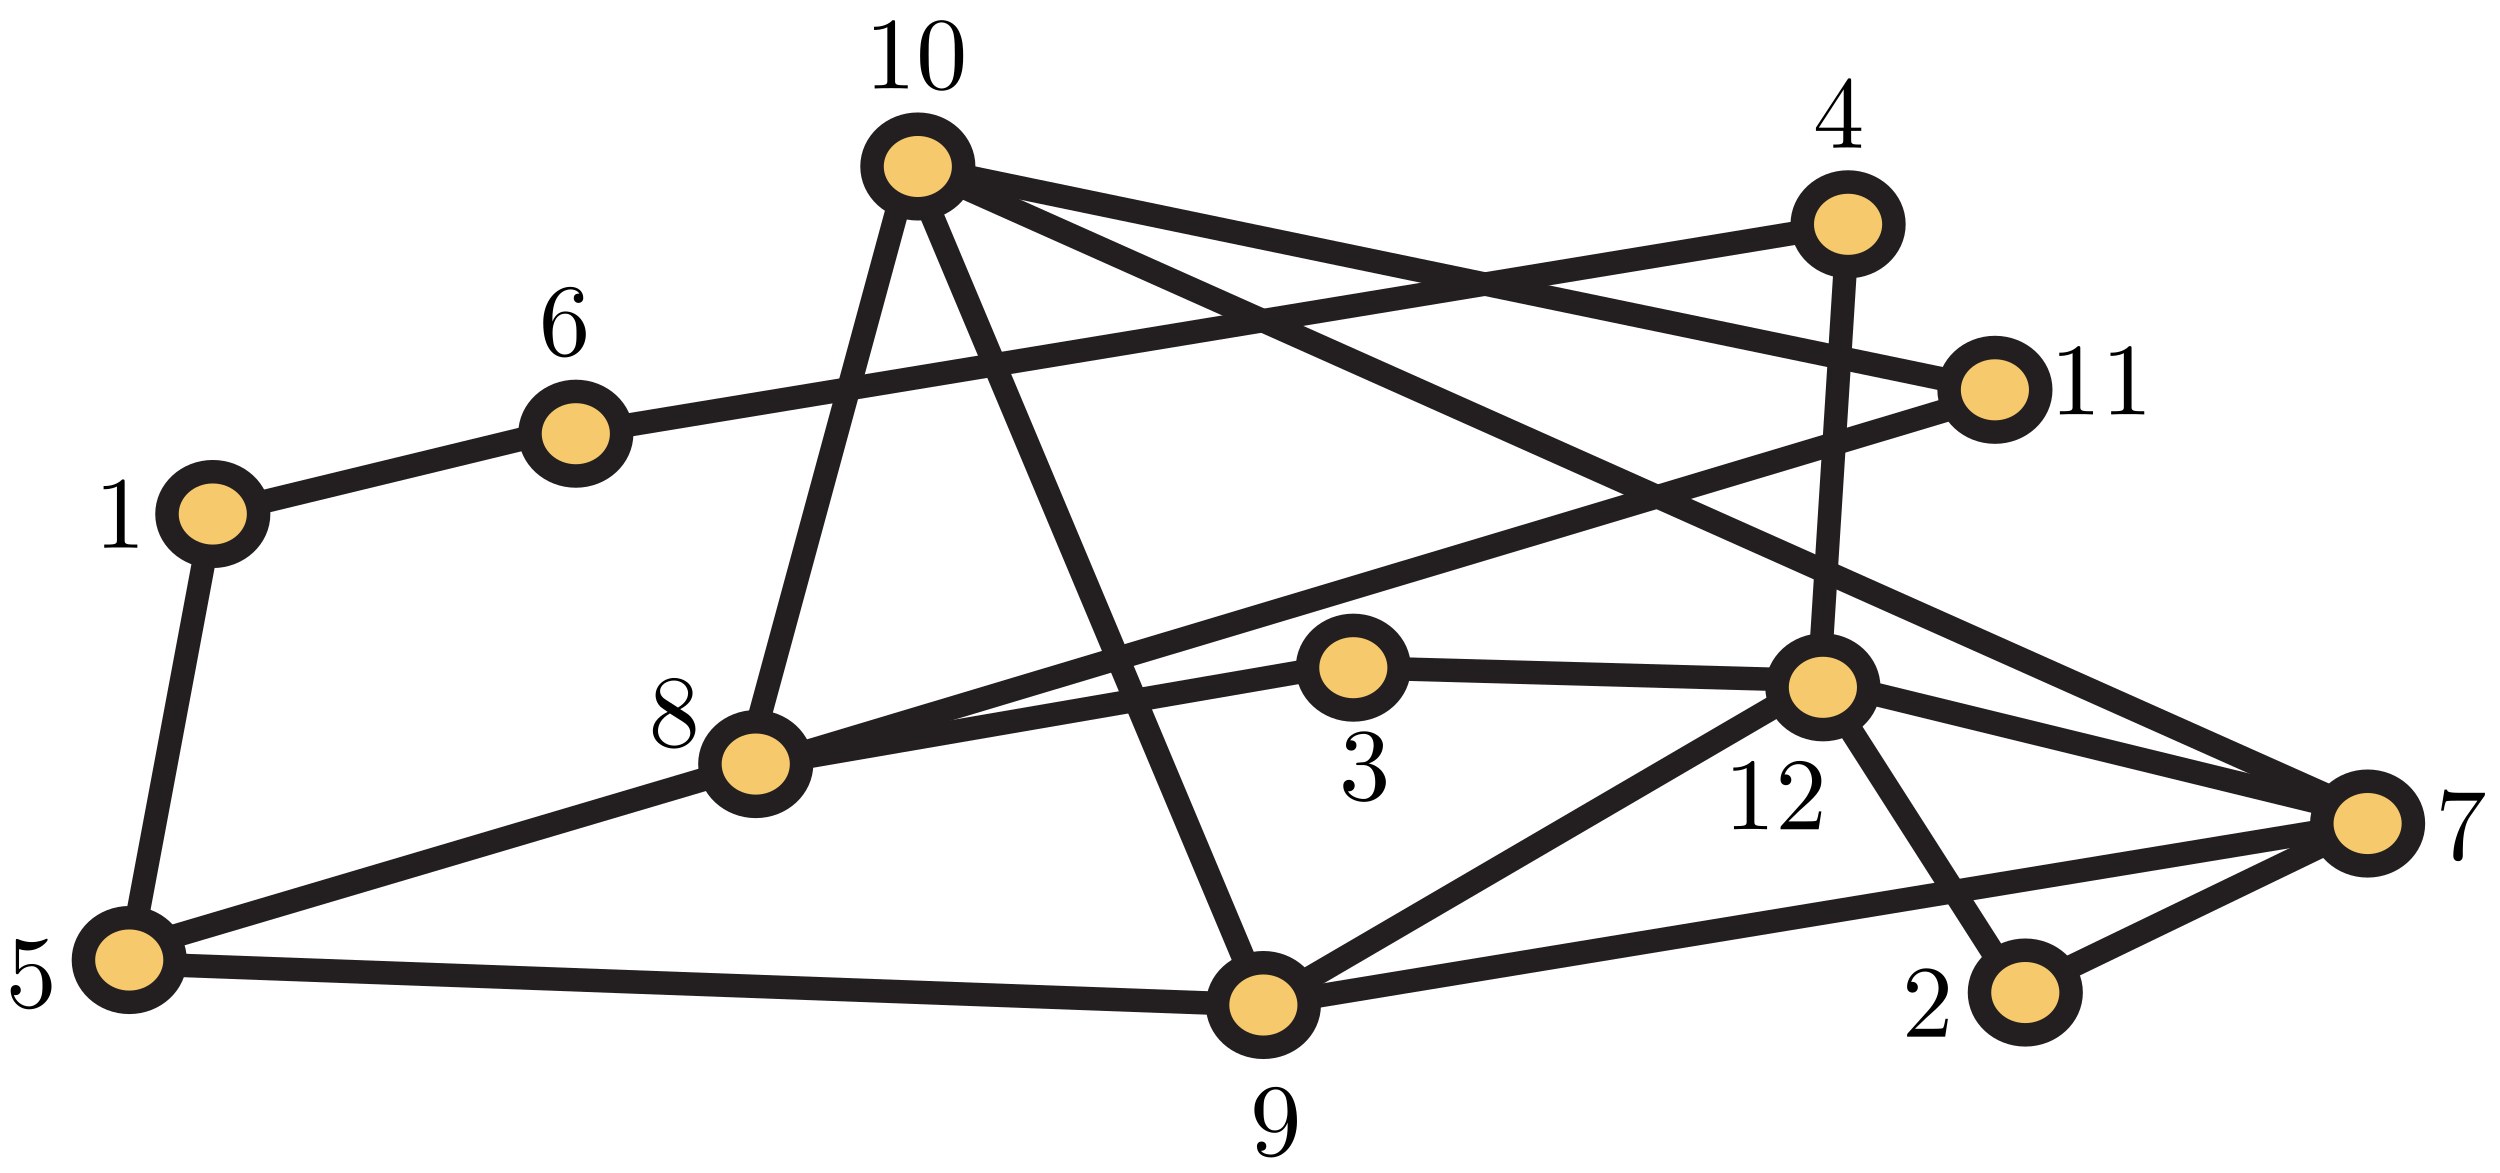 <?xml version="1.0" encoding="UTF-8"?>
<svg xmlns="http://www.w3.org/2000/svg" xmlns:xlink="http://www.w3.org/1999/xlink" width="243pt" height="114pt" viewBox="0 0 243 114" version="1.1">
<defs>
<g>
<symbol overflow="visible" id="glyph0-0">
<path style="stroke:none;" d=""/>
</symbol>
<symbol overflow="visible" id="glyph0-1">
<path style="stroke:none;" d="M 2.938 -6.375 C 2.938 -6.625 2.938 -6.641 2.703 -6.641 C 2.078 -6 1.203 -6 0.891 -6 L 0.891 -5.688 C 1.094 -5.688 1.672 -5.688 2.188 -5.953 L 2.188 -0.781 C 2.188 -0.422 2.156 -0.312 1.266 -0.312 L 0.953 -0.312 L 0.953 0 C 1.297 -0.031 2.156 -0.031 2.562 -0.031 C 2.953 -0.031 3.828 -0.031 4.172 0 L 4.172 -0.312 L 3.859 -0.312 C 2.953 -0.312 2.938 -0.422 2.938 -0.781 Z M 2.938 -6.375 "/>
</symbol>
<symbol overflow="visible" id="glyph0-2">
<path style="stroke:none;" d="M 1.266 -0.766 L 2.328 -1.797 C 3.875 -3.172 4.469 -3.703 4.469 -4.703 C 4.469 -5.844 3.578 -6.641 2.359 -6.641 C 1.234 -6.641 0.5 -5.719 0.5 -4.828 C 0.5 -4.281 1 -4.281 1.031 -4.281 C 1.203 -4.281 1.547 -4.391 1.547 -4.812 C 1.547 -5.062 1.359 -5.328 1.016 -5.328 C 0.938 -5.328 0.922 -5.328 0.891 -5.312 C 1.109 -5.969 1.656 -6.328 2.234 -6.328 C 3.141 -6.328 3.562 -5.516 3.562 -4.703 C 3.562 -3.906 3.078 -3.125 2.516 -2.5 L 0.609 -0.375 C 0.5 -0.266 0.5 -0.234 0.5 0 L 4.203 0 L 4.469 -1.734 L 4.234 -1.734 C 4.172 -1.438 4.109 -1 4 -0.844 C 3.938 -0.766 3.281 -0.766 3.062 -0.766 Z M 1.266 -0.766 "/>
</symbol>
<symbol overflow="visible" id="glyph0-3">
<path style="stroke:none;" d="M 2.891 -3.516 C 3.703 -3.781 4.281 -4.469 4.281 -5.266 C 4.281 -6.078 3.406 -6.641 2.453 -6.641 C 1.453 -6.641 0.688 -6.047 0.688 -5.281 C 0.688 -4.953 0.906 -4.766 1.203 -4.766 C 1.5 -4.766 1.703 -4.984 1.703 -5.281 C 1.703 -5.766 1.234 -5.766 1.094 -5.766 C 1.391 -6.266 2.047 -6.391 2.406 -6.391 C 2.828 -6.391 3.375 -6.172 3.375 -5.281 C 3.375 -5.156 3.344 -4.578 3.094 -4.141 C 2.797 -3.656 2.453 -3.625 2.203 -3.625 C 2.125 -3.609 1.891 -3.594 1.812 -3.594 C 1.734 -3.578 1.672 -3.562 1.672 -3.469 C 1.672 -3.359 1.734 -3.359 1.906 -3.359 L 2.344 -3.359 C 3.156 -3.359 3.531 -2.688 3.531 -1.703 C 3.531 -0.344 2.844 -0.062 2.406 -0.062 C 1.969 -0.062 1.219 -0.234 0.875 -0.812 C 1.219 -0.766 1.531 -0.984 1.531 -1.359 C 1.531 -1.719 1.266 -1.922 0.984 -1.922 C 0.734 -1.922 0.422 -1.781 0.422 -1.344 C 0.422 -0.438 1.344 0.219 2.438 0.219 C 3.656 0.219 4.562 -0.688 4.562 -1.703 C 4.562 -2.516 3.922 -3.297 2.891 -3.516 Z M 2.891 -3.516 "/>
</symbol>
<symbol overflow="visible" id="glyph0-4">
<path style="stroke:none;" d="M 2.938 -1.641 L 2.938 -0.781 C 2.938 -0.422 2.906 -0.312 2.172 -0.312 L 1.969 -0.312 L 1.969 0 C 2.375 -0.031 2.891 -0.031 3.312 -0.031 C 3.734 -0.031 4.25 -0.031 4.672 0 L 4.672 -0.312 L 4.453 -0.312 C 3.719 -0.312 3.703 -0.422 3.703 -0.781 L 3.703 -1.641 L 4.688 -1.641 L 4.688 -1.953 L 3.703 -1.953 L 3.703 -6.484 C 3.703 -6.688 3.703 -6.75 3.531 -6.75 C 3.453 -6.75 3.422 -6.75 3.344 -6.625 L 0.281 -1.953 L 0.281 -1.641 Z M 2.984 -1.953 L 0.562 -1.953 L 2.984 -5.672 Z M 2.984 -1.953 "/>
</symbol>
<symbol overflow="visible" id="glyph0-5">
<path style="stroke:none;" d="M 4.469 -2 C 4.469 -3.188 3.656 -4.188 2.578 -4.188 C 2.109 -4.188 1.672 -4.031 1.312 -3.672 L 1.312 -5.625 C 1.516 -5.562 1.844 -5.5 2.156 -5.5 C 3.391 -5.5 4.094 -6.406 4.094 -6.531 C 4.094 -6.594 4.062 -6.641 3.984 -6.641 C 3.984 -6.641 3.953 -6.641 3.906 -6.609 C 3.703 -6.516 3.219 -6.312 2.547 -6.312 C 2.156 -6.312 1.688 -6.391 1.219 -6.594 C 1.141 -6.625 1.125 -6.625 1.109 -6.625 C 1 -6.625 1 -6.547 1 -6.391 L 1 -3.438 C 1 -3.266 1 -3.188 1.141 -3.188 C 1.219 -3.188 1.234 -3.203 1.281 -3.266 C 1.391 -3.422 1.75 -3.969 2.562 -3.969 C 3.078 -3.969 3.328 -3.516 3.406 -3.328 C 3.562 -2.953 3.594 -2.578 3.594 -2.078 C 3.594 -1.719 3.594 -1.125 3.344 -0.703 C 3.109 -0.312 2.734 -0.062 2.281 -0.062 C 1.562 -0.062 0.984 -0.594 0.812 -1.172 C 0.844 -1.172 0.875 -1.156 0.984 -1.156 C 1.312 -1.156 1.484 -1.406 1.484 -1.641 C 1.484 -1.891 1.312 -2.141 0.984 -2.141 C 0.844 -2.141 0.5 -2.062 0.5 -1.609 C 0.5 -0.75 1.188 0.219 2.297 0.219 C 3.453 0.219 4.469 -0.734 4.469 -2 Z M 4.469 -2 "/>
</symbol>
<symbol overflow="visible" id="glyph0-6">
<path style="stroke:none;" d="M 1.312 -3.266 L 1.312 -3.516 C 1.312 -6.031 2.547 -6.391 3.062 -6.391 C 3.297 -6.391 3.719 -6.328 3.938 -5.984 C 3.781 -5.984 3.391 -5.984 3.391 -5.547 C 3.391 -5.234 3.625 -5.078 3.844 -5.078 C 4 -5.078 4.312 -5.172 4.312 -5.562 C 4.312 -6.156 3.875 -6.641 3.047 -6.641 C 1.766 -6.641 0.422 -5.359 0.422 -3.156 C 0.422 -0.484 1.578 0.219 2.5 0.219 C 3.609 0.219 4.562 -0.719 4.562 -2.031 C 4.562 -3.297 3.672 -4.25 2.562 -4.25 C 1.891 -4.25 1.516 -3.75 1.312 -3.266 Z M 2.5 -0.062 C 1.875 -0.062 1.578 -0.656 1.516 -0.812 C 1.328 -1.281 1.328 -2.078 1.328 -2.25 C 1.328 -3.031 1.656 -4.031 2.547 -4.031 C 2.719 -4.031 3.172 -4.031 3.484 -3.406 C 3.656 -3.047 3.656 -2.531 3.656 -2.047 C 3.656 -1.562 3.656 -1.062 3.484 -0.703 C 3.188 -0.109 2.734 -0.062 2.5 -0.062 Z M 2.5 -0.062 "/>
</symbol>
<symbol overflow="visible" id="glyph0-7">
<path style="stroke:none;" d="M 1.625 -4.562 C 1.172 -4.859 1.125 -5.188 1.125 -5.359 C 1.125 -5.969 1.781 -6.391 2.484 -6.391 C 3.203 -6.391 3.844 -5.875 3.844 -5.156 C 3.844 -4.578 3.453 -4.109 2.859 -3.766 Z M 3.078 -3.609 C 3.797 -3.984 4.281 -4.5 4.281 -5.156 C 4.281 -6.078 3.406 -6.641 2.5 -6.641 C 1.5 -6.641 0.688 -5.906 0.688 -4.969 C 0.688 -4.797 0.703 -4.344 1.125 -3.875 C 1.234 -3.766 1.609 -3.516 1.859 -3.344 C 1.281 -3.047 0.422 -2.5 0.422 -1.5 C 0.422 -0.453 1.438 0.219 2.484 0.219 C 3.609 0.219 4.562 -0.609 4.562 -1.672 C 4.562 -2.031 4.453 -2.484 4.062 -2.906 C 3.875 -3.109 3.719 -3.203 3.078 -3.609 Z M 2.078 -3.188 L 3.312 -2.406 C 3.594 -2.219 4.062 -1.922 4.062 -1.312 C 4.062 -0.578 3.312 -0.062 2.5 -0.062 C 1.641 -0.062 0.922 -0.672 0.922 -1.5 C 0.922 -2.078 1.234 -2.719 2.078 -3.188 Z M 2.078 -3.188 "/>
</symbol>
<symbol overflow="visible" id="glyph0-8">
<path style="stroke:none;" d="M 3.656 -3.172 L 3.656 -2.844 C 3.656 -0.516 2.625 -0.062 2.047 -0.062 C 1.875 -0.062 1.328 -0.078 1.062 -0.422 C 1.5 -0.422 1.578 -0.703 1.578 -0.875 C 1.578 -1.188 1.344 -1.328 1.125 -1.328 C 0.969 -1.328 0.672 -1.25 0.672 -0.859 C 0.672 -0.188 1.203 0.219 2.047 0.219 C 3.344 0.219 4.562 -1.141 4.562 -3.281 C 4.562 -5.969 3.406 -6.641 2.516 -6.641 C 1.969 -6.641 1.484 -6.453 1.062 -6.016 C 0.641 -5.562 0.422 -5.141 0.422 -4.391 C 0.422 -3.156 1.297 -2.172 2.406 -2.172 C 3.016 -2.172 3.422 -2.594 3.656 -3.172 Z M 2.422 -2.406 C 2.266 -2.406 1.797 -2.406 1.5 -3.031 C 1.312 -3.406 1.312 -3.891 1.312 -4.391 C 1.312 -4.922 1.312 -5.391 1.531 -5.766 C 1.797 -6.266 2.172 -6.391 2.516 -6.391 C 2.984 -6.391 3.312 -6.047 3.484 -5.609 C 3.594 -5.281 3.641 -4.656 3.641 -4.203 C 3.641 -3.375 3.297 -2.406 2.422 -2.406 Z M 2.422 -2.406 "/>
</symbol>
<symbol overflow="visible" id="glyph0-9">
<path style="stroke:none;" d="M 4.578 -3.188 C 4.578 -3.984 4.531 -4.781 4.188 -5.516 C 3.734 -6.484 2.906 -6.641 2.5 -6.641 C 1.891 -6.641 1.172 -6.375 0.75 -5.453 C 0.438 -4.766 0.391 -3.984 0.391 -3.188 C 0.391 -2.438 0.422 -1.547 0.844 -0.781 C 1.266 0.016 2 0.219 2.484 0.219 C 3.016 0.219 3.781 0.016 4.219 -0.938 C 4.531 -1.625 4.578 -2.406 4.578 -3.188 Z M 2.484 0 C 2.094 0 1.5 -0.25 1.328 -1.203 C 1.219 -1.797 1.219 -2.719 1.219 -3.312 C 1.219 -3.953 1.219 -4.609 1.297 -5.141 C 1.484 -6.328 2.234 -6.422 2.484 -6.422 C 2.812 -6.422 3.469 -6.234 3.656 -5.25 C 3.766 -4.688 3.766 -3.938 3.766 -3.312 C 3.766 -2.562 3.766 -1.891 3.656 -1.25 C 3.5 -0.297 2.938 0 2.484 0 Z M 2.484 0 "/>
</symbol>
<symbol overflow="visible" id="glyph1-0">
<path style="stroke:none;" d=""/>
</symbol>
<symbol overflow="visible" id="glyph1-1">
<path style="stroke:none;" d="M 4.828 -6.422 L 2.406 -6.422 C 1.203 -6.422 1.172 -6.547 1.141 -6.734 L 0.891 -6.734 L 0.562 -4.688 L 0.812 -4.688 C 0.844 -4.844 0.922 -5.469 1.062 -5.594 C 1.125 -5.656 1.906 -5.656 2.031 -5.656 L 4.094 -5.656 L 2.984 -4.078 C 2.078 -2.734 1.75 -1.344 1.75 -0.328 C 1.75 -0.234 1.75 0.219 2.219 0.219 C 2.672 0.219 2.672 -0.234 2.672 -0.328 L 2.672 -0.844 C 2.672 -1.391 2.703 -1.938 2.781 -2.469 C 2.828 -2.703 2.953 -3.562 3.406 -4.172 L 4.75 -6.078 C 4.828 -6.188 4.828 -6.203 4.828 -6.422 Z M 4.828 -6.422 "/>
</symbol>
</g>
<clipPath id="clip1">
  <path d="M 75 6.539 L 243 6.539 L 243 93 L 75 93 Z M 75 6.539 "/>
</clipPath>
<clipPath id="clip2">
  <path d="M 75 6.539 L 136 6.539 L 136 109.402 L 75 109.402 Z M 75 6.539 "/>
</clipPath>
<clipPath id="clip3">
  <path d="M 109 67 L 243 67 L 243 109.402 L 109 109.402 Z M 109 67 "/>
</clipPath>
<clipPath id="clip4">
  <path d="M 0 80 L 136 80 L 136 109.402 L 0 109.402 Z M 0 80 "/>
</clipPath>
<clipPath id="clip5">
  <path d="M 59 6.539 L 102 6.539 L 102 87 L 59 87 Z M 59 6.539 "/>
</clipPath>
<clipPath id="clip6">
  <path d="M 183 67 L 243 67 L 243 109.402 L 183 109.402 Z M 183 67 "/>
</clipPath>
<clipPath id="clip7">
  <path d="M 163 53 L 210 53 L 210 109.402 L 163 109.402 Z M 163 53 "/>
</clipPath>
<clipPath id="clip8">
  <path d="M 109 53 L 190 53 L 190 109.402 L 109 109.402 Z M 109 53 "/>
</clipPath>
<clipPath id="clip9">
  <path d="M 76 6.539 L 207 6.539 L 207 51 L 76 51 Z M 76 6.539 "/>
</clipPath>
<clipPath id="clip10">
  <path d="M 105 80 L 141 80 L 141 109.402 L 105 109.402 Z M 105 80 "/>
</clipPath>
<clipPath id="clip11">
  <path d="M 162 6.539 L 198 6.539 L 198 39 L 162 39 Z M 162 6.539 "/>
</clipPath>
<clipPath id="clip12">
  <path d="M 0 76 L 30 76 L 30 109.402 L 0 109.402 Z M 0 76 "/>
</clipPath>
<clipPath id="clip13">
  <path d="M 179 79 L 215 79 L 215 109.402 L 179 109.402 Z M 179 79 "/>
</clipPath>
<clipPath id="clip14">
  <path d="M 71 6.539 L 107 6.539 L 107 34 L 71 34 Z M 71 6.539 "/>
</clipPath>
</defs>
<g id="surface1">
<g clip-path="url(#clip1)" clip-rule="nonzero">
<path style="fill:none;stroke-width:4;stroke-linecap:butt;stroke-linejoin:miter;stroke:rgb(13.73%,12.16%,12.549%);stroke-opacity:1;stroke-miterlimit:4;" d="M 0.001 -0.001 L 248.632 -110.927 " transform="matrix(0.571,0,0,-0.571,88.445,15.87)"/>
</g>
<g clip-path="url(#clip2)" clip-rule="nonzero">
<path style="fill:none;stroke-width:4;stroke-linecap:butt;stroke-linejoin:miter;stroke:rgb(13.73%,12.16%,12.549%);stroke-opacity:1;stroke-miterlimit:4;" d="M 0.002 -0 L -60.108 143.168 " transform="matrix(0.571,0,0,-0.571,122.796,97.687)"/>
</g>
<g clip-path="url(#clip3)" clip-rule="nonzero">
<path style="fill:none;stroke-width:4;stroke-linecap:butt;stroke-linejoin:miter;stroke:rgb(13.73%,12.16%,12.549%);stroke-opacity:1;stroke-miterlimit:4;" d="M 0.002 -0 L 187.818 30.869 " transform="matrix(0.571,0,0,-0.571,122.796,97.687)"/>
</g>
<path style="fill:none;stroke-width:4;stroke-linecap:butt;stroke-linejoin:miter;stroke:rgb(13.73%,12.16%,12.549%);stroke-opacity:1;stroke-miterlimit:4;" d="M -0.003 -0.002 L 14.208 75.858 " transform="matrix(0.571,0,0,-0.571,12.56,93.315)"/>
<path style="fill:none;stroke-width:4;stroke-linecap:butt;stroke-linejoin:miter;stroke:rgb(13.73%,12.16%,12.549%);stroke-opacity:1;stroke-miterlimit:4;" d="M 0.001 -0.001 L 59.017 14.305 " transform="matrix(0.571,0,0,-0.571,20.679,49.964)"/>
<path style="fill:none;stroke-width:4;stroke-linecap:butt;stroke-linejoin:miter;stroke:rgb(13.73%,12.16%,12.549%);stroke-opacity:1;stroke-miterlimit:4;" d="M -0.003 -0 L 107.101 31.696 " transform="matrix(0.571,0,0,-0.571,12.248,92.379)"/>
<g clip-path="url(#clip4)" clip-rule="nonzero">
<path style="fill:none;stroke-width:4;stroke-linecap:butt;stroke-linejoin:miter;stroke:rgb(13.73%,12.16%,12.549%);stroke-opacity:1;stroke-miterlimit:4;" d="M 0.003 -0.002 L 193.992 -7.104 " transform="matrix(0.571,0,0,-0.571,11.936,93.628)"/>
</g>
<g clip-path="url(#clip5)" clip-rule="nonzero">
<path style="fill:none;stroke-width:4;stroke-linecap:butt;stroke-linejoin:miter;stroke:rgb(13.73%,12.16%,12.549%);stroke-opacity:1;stroke-miterlimit:4;" d="M 0.003 0.002 L 27.324 100.545 " transform="matrix(0.571,0,0,-0.571,72.831,73.329)"/>
</g>
<path style="fill:none;stroke-width:4;stroke-linecap:butt;stroke-linejoin:miter;stroke:rgb(13.73%,12.16%,12.549%);stroke-opacity:1;stroke-miterlimit:4;" d="M 0.003 0.001 L 216.391 35.613 " transform="matrix(0.571,0,0,-0.571,55.967,42.157)"/>
<path style="fill:none;stroke-width:4;stroke-linecap:butt;stroke-linejoin:miter;stroke:rgb(13.73%,12.16%,12.549%);stroke-opacity:1;stroke-miterlimit:4;" d="M -0.003 -0.001 L -4.917 -77.598 " transform="matrix(0.571,0,0,-0.571,179.63,21.804)"/>
<path style="fill:none;stroke-width:4;stroke-linecap:butt;stroke-linejoin:miter;stroke:rgb(13.73%,12.16%,12.549%);stroke-opacity:1;stroke-miterlimit:4;" d="M 0.001 -0.002 L -79.235 2.185 " transform="matrix(0.571,0,0,-0.571,176.82,66.147)"/>
<g clip-path="url(#clip6)" clip-rule="nonzero">
<path style="fill:none;stroke-width:4;stroke-linecap:butt;stroke-linejoin:miter;stroke:rgb(13.73%,12.16%,12.549%);stroke-opacity:1;stroke-miterlimit:4;" d="M 0 0.002 L -59.406 -28.679 " transform="matrix(0.571,0,0,-0.571,230.129,80.048)"/>
</g>
<g clip-path="url(#clip7)" clip-rule="nonzero">
<path style="fill:none;stroke-width:4;stroke-linecap:butt;stroke-linejoin:miter;stroke:rgb(13.73%,12.16%,12.549%);stroke-opacity:1;stroke-miterlimit:4;" d="M -0.003 0.001 L -33.879 53.003 " transform="matrix(0.571,0,0,-0.571,196.181,96.438)"/>
</g>
<g clip-path="url(#clip8)" clip-rule="nonzero">
<path style="fill:none;stroke-width:4;stroke-linecap:butt;stroke-linejoin:miter;stroke:rgb(13.73%,12.16%,12.549%);stroke-opacity:1;stroke-miterlimit:4;" d="M 0.001 -0.002 L -94.533 -55.192 " transform="matrix(0.571,0,0,-0.571,176.82,66.147)"/>
</g>
<path style="fill:none;stroke-width:4;stroke-linecap:butt;stroke-linejoin:miter;stroke:rgb(13.73%,12.16%,12.549%);stroke-opacity:1;stroke-miterlimit:4;" d="M -0.002 0 L -98.363 -16.938 " transform="matrix(0.571,0,0,-0.571,130.602,64.586)"/>
<path style="fill:none;stroke-width:4;stroke-linecap:butt;stroke-linejoin:miter;stroke:rgb(13.73%,12.16%,12.549%);stroke-opacity:1;stroke-miterlimit:4;" d="M -0.002 0.002 L 211.478 63.387 " transform="matrix(0.571,0,0,-0.571,74.392,74.267)"/>
<g clip-path="url(#clip9)" clip-rule="nonzero">
<path style="fill:none;stroke-width:4;stroke-linecap:butt;stroke-linejoin:miter;stroke:rgb(13.73%,12.16%,12.549%);stroke-opacity:1;stroke-miterlimit:4;" d="M -0.003 0.001 L -183.198 37.986 " transform="matrix(0.571,0,0,-0.571,193.904,37.891)"/>
</g>
<path style="fill:none;stroke-width:4;stroke-linecap:butt;stroke-linejoin:miter;stroke:rgb(13.73%,12.16%,12.549%);stroke-opacity:1;stroke-miterlimit:4;" d="M -0.002 0.002 L -93.989 22.949 " transform="matrix(0.571,0,0,-0.571,230.532,79.263)"/>
<path style=" stroke:none;fill-rule:nonzero;fill:rgb(96.404%,78.809%,42.223%);fill-opacity:1;" d="M 60.426 42.156 C 60.426 39.883 58.43 38.043 55.969 38.043 C 53.504 38.043 51.508 39.883 51.508 42.156 C 51.508 44.43 53.504 46.27 55.969 46.27 C 58.43 46.27 60.426 44.43 60.426 42.156 "/>
<path style="fill:none;stroke-width:4;stroke-linecap:butt;stroke-linejoin:miter;stroke:rgb(13.73%,12.16%,12.549%);stroke-opacity:1;stroke-miterlimit:4;" d="M 0.002 0.001 C 0.002 3.979 -3.491 7.198 -7.797 7.198 C -12.11 7.198 -15.603 3.979 -15.603 0.001 C -15.603 -3.978 -12.11 -7.197 -7.797 -7.197 C -3.491 -7.197 0.002 -3.978 0.002 0.001 Z M 0.002 0.001 " transform="matrix(0.571,0,0,-0.571,60.424,42.157)"/>
<path style=" stroke:none;fill-rule:nonzero;fill:rgb(96.404%,78.809%,42.223%);fill-opacity:1;" d="M 127.254 97.688 C 127.254 95.414 125.258 93.574 122.797 93.574 C 120.336 93.574 118.34 95.414 118.34 97.688 C 118.34 99.961 120.336 101.801 122.797 101.801 C 125.258 101.801 127.254 99.961 127.254 97.688 "/>
<g clip-path="url(#clip10)" clip-rule="nonzero">
<path style="fill:none;stroke-width:4;stroke-linecap:butt;stroke-linejoin:miter;stroke:rgb(13.73%,12.16%,12.549%);stroke-opacity:1;stroke-miterlimit:4;" d="M 0.002 -0 C 0.002 3.978 -3.491 7.197 -7.797 7.197 C -12.104 7.197 -15.597 3.978 -15.597 -0 C -15.597 -3.979 -12.104 -7.198 -7.797 -7.198 C -3.491 -7.198 0.002 -3.979 0.002 -0 Z M 0.002 -0 " transform="matrix(0.571,0,0,-0.571,127.253,97.687)"/>
</g>
<path style=" stroke:none;fill-rule:nonzero;fill:rgb(96.404%,78.809%,42.223%);fill-opacity:1;" d="M 135.996 64.898 C 135.996 62.625 134 60.785 131.539 60.785 C 129.078 60.785 127.082 62.625 127.082 64.898 C 127.082 67.172 129.078 69.012 131.539 69.012 C 134 69.012 135.996 67.172 135.996 64.898 "/>
<path style="fill:none;stroke-width:4;stroke-linecap:butt;stroke-linejoin:miter;stroke:rgb(13.73%,12.16%,12.549%);stroke-opacity:1;stroke-miterlimit:4;" d="M -0.001 0 C -0.001 3.979 -3.494 7.198 -7.801 7.198 C -12.107 7.198 -15.6 3.979 -15.6 0 C -15.6 -3.978 -12.107 -7.197 -7.801 -7.197 C -3.494 -7.197 -0.001 -3.978 -0.001 0 Z M -0.001 0 " transform="matrix(0.571,0,0,-0.571,135.997,64.899)"/>
<path style=" stroke:none;fill-rule:nonzero;fill:rgb(96.404%,78.809%,42.223%);fill-opacity:1;" d="M 184.09 21.805 C 184.09 19.531 182.094 17.688 179.633 17.688 C 177.168 17.688 175.172 19.531 175.172 21.805 C 175.172 24.074 177.168 25.918 179.633 25.918 C 182.094 25.918 184.09 24.074 184.09 21.805 "/>
<g clip-path="url(#clip11)" clip-rule="nonzero">
<path style="fill:none;stroke-width:4;stroke-linecap:butt;stroke-linejoin:miter;stroke:rgb(13.73%,12.16%,12.549%);stroke-opacity:1;stroke-miterlimit:4;" d="M 0.003 -0.001 C 0.003 3.977 -3.49 7.203 -7.797 7.203 C -12.11 7.203 -15.603 3.977 -15.603 -0.001 C -15.603 -3.973 -12.11 -7.199 -7.797 -7.199 C -3.49 -7.199 0.003 -3.973 0.003 -0.001 Z M 0.003 -0.001 " transform="matrix(0.571,0,0,-0.571,184.088,21.804)"/>
</g>
<path style=" stroke:none;fill-rule:nonzero;fill:rgb(96.404%,78.809%,42.223%);fill-opacity:1;" d="M 77.914 74.266 C 77.914 71.992 75.918 70.152 73.457 70.152 C 70.992 70.152 68.996 71.992 68.996 74.266 C 68.996 76.539 70.992 78.383 73.457 78.383 C 75.918 78.383 77.914 76.539 77.914 74.266 "/>
<path style="fill:none;stroke-width:4;stroke-linecap:butt;stroke-linejoin:miter;stroke:rgb(13.73%,12.16%,12.549%);stroke-opacity:1;stroke-miterlimit:4;" d="M 0.003 0.002 C 0.003 3.98 -3.49 7.199 -7.796 7.199 C -12.109 7.199 -15.602 3.98 -15.602 0.002 C -15.602 -3.977 -12.109 -7.203 -7.796 -7.203 C -3.49 -7.203 0.003 -3.977 0.003 0.002 Z M 0.003 0.002 " transform="matrix(0.571,0,0,-0.571,77.912,74.267)"/>
<path style=" stroke:none;fill-rule:nonzero;fill:rgb(96.404%,78.809%,42.223%);fill-opacity:1;" d="M 25.137 49.965 C 25.137 47.691 23.141 45.848 20.68 45.848 C 18.219 45.848 16.223 47.691 16.223 49.965 C 16.223 52.234 18.219 54.078 20.68 54.078 C 23.141 54.078 25.137 52.234 25.137 49.965 "/>
<path style="fill:none;stroke-width:4;stroke-linecap:butt;stroke-linejoin:miter;stroke:rgb(13.73%,12.16%,12.549%);stroke-opacity:1;stroke-miterlimit:4;" d="M -0 -0.001 C -0 3.977 -3.493 7.203 -7.799 7.203 C -12.105 7.203 -15.598 3.977 -15.598 -0.001 C -15.598 -3.973 -12.105 -7.199 -7.799 -7.199 C -3.493 -7.199 -0 -3.973 -0 -0.001 Z M -0 -0.001 " transform="matrix(0.571,0,0,-0.571,25.137,49.964)"/>
<path style=" stroke:none;fill-rule:nonzero;fill:rgb(96.404%,78.809%,42.223%);fill-opacity:1;" d="M 198.359 37.891 C 198.359 35.617 196.367 33.777 193.906 33.777 C 191.441 33.777 189.445 35.617 189.445 37.891 C 189.445 40.164 191.441 42.004 193.906 42.004 C 196.367 42.004 198.359 40.164 198.359 37.891 "/>
<path style="fill:none;stroke-width:4;stroke-linecap:butt;stroke-linejoin:miter;stroke:rgb(13.73%,12.16%,12.549%);stroke-opacity:1;stroke-miterlimit:4;" d="M -0.003 0.001 C -0.003 3.979 -3.489 7.199 -7.796 7.199 C -12.109 7.199 -15.602 3.979 -15.602 0.001 C -15.602 -3.977 -12.109 -7.197 -7.796 -7.197 C -3.489 -7.197 -0.003 -3.977 -0.003 0.001 Z M -0.003 0.001 " transform="matrix(0.571,0,0,-0.571,198.361,37.891)"/>
<path style=" stroke:none;fill-rule:nonzero;fill:rgb(96.404%,78.809%,42.223%);fill-opacity:1;" d="M 234.586 80.051 C 234.586 77.777 232.59 75.934 230.129 75.934 C 227.668 75.934 225.672 77.777 225.672 80.051 C 225.672 82.32 227.668 84.164 230.129 84.164 C 232.59 84.164 234.586 82.32 234.586 80.051 "/>
<path style="fill:none;stroke-width:4;stroke-linecap:butt;stroke-linejoin:miter;stroke:rgb(13.73%,12.16%,12.549%);stroke-opacity:1;stroke-miterlimit:4;" d="M -0.001 -0.003 C -0.001 3.976 -3.493 7.202 -7.8 7.202 C -12.106 7.202 -15.599 3.976 -15.599 -0.003 C -15.599 -3.974 -12.106 -7.2 -7.8 -7.2 C -3.493 -7.2 -0.001 -3.974 -0.001 -0.003 Z M -0.001 -0.003 " transform="matrix(0.571,0,0,-0.571,234.586,80.049)"/>
<path style=" stroke:none;fill-rule:nonzero;fill:rgb(96.404%,78.809%,42.223%);fill-opacity:1;" d="M 17.016 93.316 C 17.016 91.043 15.023 89.199 12.562 89.199 C 10.098 89.199 8.102 91.043 8.102 93.316 C 8.102 95.586 10.098 97.43 12.562 97.43 C 15.023 97.43 17.016 95.586 17.016 93.316 "/>
<g clip-path="url(#clip12)" clip-rule="nonzero">
<path style="fill:none;stroke-width:4;stroke-linecap:butt;stroke-linejoin:miter;stroke:rgb(13.73%,12.16%,12.549%);stroke-opacity:1;stroke-miterlimit:4;" d="M -0.003 -0.001 C -0.003 3.977 -3.489 7.204 -7.796 7.204 C -12.109 7.204 -15.602 3.977 -15.602 -0.001 C -15.602 -3.972 -12.109 -7.199 -7.796 -7.199 C -3.489 -7.199 -0.003 -3.972 -0.003 -0.001 Z M -0.003 -0.001 " transform="matrix(0.571,0,0,-0.571,17.018,93.316)"/>
</g>
<path style=" stroke:none;fill-rule:nonzero;fill:rgb(96.404%,78.809%,42.223%);fill-opacity:1;" d="M 181.641 66.805 C 181.641 64.535 179.645 62.691 177.184 62.691 C 174.719 62.691 172.723 64.535 172.723 66.805 C 172.723 69.078 174.719 70.922 177.184 70.922 C 179.645 70.922 181.641 69.078 181.641 66.805 "/>
<path style="fill:none;stroke-width:4;stroke-linecap:butt;stroke-linejoin:miter;stroke:rgb(13.73%,12.16%,12.549%);stroke-opacity:1;stroke-miterlimit:4;" d="M 0.002 0.003 C 0.002 3.974 -3.491 7.2 -7.797 7.2 C -12.11 7.2 -15.603 3.974 -15.603 0.003 C -15.603 -3.976 -12.11 -7.202 -7.797 -7.202 C -3.491 -7.202 0.002 -3.976 0.002 0.003 Z M 0.002 0.003 " transform="matrix(0.571,0,0,-0.571,181.639,66.806)"/>
<path style=" stroke:none;fill-rule:nonzero;fill:rgb(96.404%,78.809%,42.223%);fill-opacity:1;" d="M 201.312 96.473 C 201.312 94.199 199.316 92.359 196.855 92.359 C 194.395 92.359 192.398 94.199 192.398 96.473 C 192.398 98.746 194.395 100.59 196.855 100.59 C 199.316 100.59 201.312 98.746 201.312 96.473 "/>
<g clip-path="url(#clip13)" clip-rule="nonzero">
<path style="fill:none;stroke-width:4;stroke-linecap:butt;stroke-linejoin:miter;stroke:rgb(13.73%,12.16%,12.549%);stroke-opacity:1;stroke-miterlimit:4;" d="M -0.002 0 C -0.002 3.979 -3.495 7.198 -7.801 7.198 C -12.107 7.198 -15.6 3.979 -15.6 0 C -15.6 -3.978 -12.107 -7.204 -7.801 -7.204 C -3.495 -7.204 -0.002 -3.978 -0.002 0 Z M -0.002 0 " transform="matrix(0.571,0,0,-0.571,201.314,96.473)"/>
</g>
<path style=" stroke:none;fill-rule:nonzero;fill:rgb(96.404%,78.809%,42.223%);fill-opacity:1;" d="M 93.668 16.184 C 93.668 13.91 91.672 12.07 89.211 12.07 C 86.75 12.07 84.754 13.91 84.754 16.184 C 84.754 18.457 86.75 20.297 89.211 20.297 C 91.672 20.297 93.668 18.457 93.668 16.184 "/>
<g clip-path="url(#clip14)" clip-rule="nonzero">
<path style="fill:none;stroke-width:4;stroke-linecap:butt;stroke-linejoin:miter;stroke:rgb(13.73%,12.16%,12.549%);stroke-opacity:1;stroke-miterlimit:4;" d="M -0.001 -0.001 C -0.001 3.977 -3.494 7.197 -7.8 7.197 C -12.106 7.197 -15.599 3.977 -15.599 -0.001 C -15.599 -3.979 -12.106 -7.199 -7.8 -7.199 C -3.494 -7.199 -0.001 -3.979 -0.001 -0.001 Z M -0.001 -0.001 " transform="matrix(0.571,0,0,-0.571,93.668,16.183)"/>
</g>
<g style="fill:rgb(0%,0%,0%);fill-opacity:1;">
  <use xlink:href="#glyph0-1" x="9.178" y="53.242"/>
</g>
<g style="fill:rgb(0%,0%,0%);fill-opacity:1;">
  <use xlink:href="#glyph0-2" x="184.868" y="100.764"/>
</g>
<g style="fill:rgb(0%,0%,0%);fill-opacity:1;">
  <use xlink:href="#glyph0-3" x="130.144" y="77.723"/>
</g>
<g style="fill:rgb(0%,0%,0%);fill-opacity:1;">
  <use xlink:href="#glyph0-4" x="176.227" y="14.361"/>
</g>
<g style="fill:rgb(0%,0%,0%);fill-opacity:1;">
  <use xlink:href="#glyph0-5" x="0.537" y="97.884"/>
</g>
<g style="fill:rgb(0%,0%,0%);fill-opacity:1;">
  <use xlink:href="#glyph0-6" x="52.38" y="34.522"/>
</g>
<g style="fill:rgb(0%,0%,0%);fill-opacity:1;">
  <use xlink:href="#glyph1-1" x="236.711" y="83.483"/>
</g>
<g style="fill:rgb(0%,0%,0%);fill-opacity:1;">
  <use xlink:href="#glyph0-7" x="63.036" y="72.538"/>
</g>
<g style="fill:rgb(0%,0%,0%);fill-opacity:1;">
  <use xlink:href="#glyph0-8" x="121.504" y="112.284"/>
</g>
<g style="fill:rgb(0%,0%,0%);fill-opacity:1;">
  <use xlink:href="#glyph0-1" x="84.062" y="8.6"/>
  <use xlink:href="#glyph0-9" x="89.043" y="8.6"/>
</g>
<g style="fill:rgb(0%,0%,0%);fill-opacity:1;">
  <use xlink:href="#glyph0-1" x="199.268" y="40.282"/>
  <use xlink:href="#glyph0-1" x="204.25" y="40.282"/>
</g>
<g style="fill:rgb(0%,0%,0%);fill-opacity:1;">
  <use xlink:href="#glyph0-1" x="167.587" y="80.603"/>
  <use xlink:href="#glyph0-2" x="172.568" y="80.603"/>
</g>
</g>
</svg>
